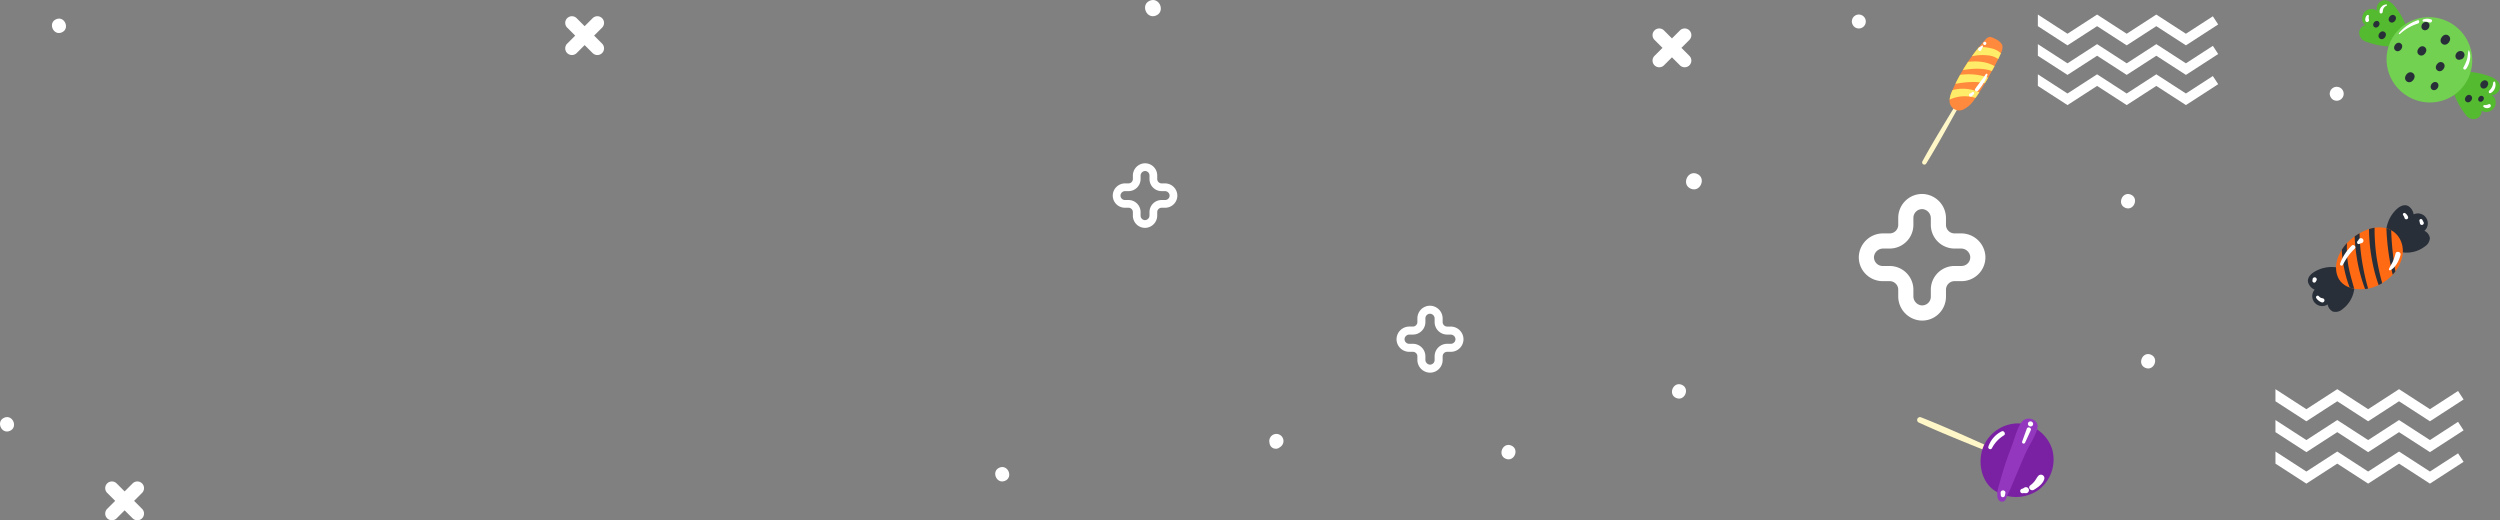 <svg xmlns="http://www.w3.org/2000/svg" width="1059.756" height="220.544" viewBox="0 0 1059.756 220.544">
  <rect x="0" y="0" width="1059.756" height="220.544" fill="#808080" stroke="none"/>
  <g id="Group_14492" data-name="Group 14492" transform="translate(455.27 -396.647)">
    <g id="Group_14426" data-name="Group 14426" transform="translate(509.305 561.617)">
      <g id="Group_14421" data-name="Group 14421" transform="translate(0 26.429)">
        <g id="Group_14420" data-name="Group 14420">
          <path id="Path_13692" data-name="Path 13692" d="M509.3,814.186v-5.132l13.1,8.485,13.1-8.485,13.088,8.485,13.1-8.485,13.1,8.485,11.919-7.722,2.347,3.607-14.266,9.236-13.1-8.474-13.1,8.474L535.5,814.186l-13.1,8.474Z" transform="translate(-509.305 -809.054)" fill="#fff"/>
        </g>
      </g>
      <g id="Group_14423" data-name="Group 14423" transform="translate(0 13.088)">
        <g id="Group_14422" data-name="Group 14422">
          <path id="Path_13693" data-name="Path 13693" d="M509.3,800.844v-5.132l13.1,8.485,13.1-8.485,13.088,8.485,13.1-8.485,13.1,8.485,11.919-7.733,2.347,3.617-14.266,9.236-13.1-8.474-13.1,8.474L535.5,800.844l-13.1,8.474Z" transform="translate(-509.305 -795.713)" fill="#fff"/>
        </g>
      </g>
      <g id="Group_14425" data-name="Group 14425">
        <g id="Group_14424" data-name="Group 14424">
          <path id="Path_13694" data-name="Path 13694" d="M509.3,787.756v-5.131l13.1,8.485,13.1-8.485,13.088,8.485,13.1-8.485,13.1,8.485,11.919-7.723,2.347,3.607-14.266,9.247-13.1-8.485-13.1,8.485L535.5,787.756l-13.1,8.485Z" transform="translate(-509.305 -782.625)" fill="#fff"/>
        </g>
      </g>
    </g>
    <g id="Group_14438" data-name="Group 14438" transform="translate(511.271 522.384) rotate(-39)">
      <g id="Group_14437" data-name="Group 14437" transform="translate(9.78)">
        <g id="Group_14427" data-name="Group 14427" transform="translate(0 0.892)">
          <path id="Path_13695" data-name="Path 13695" d="M484.6,440.553a.479.479,0,0,0-.082-.461,14.13,14.13,0,0,0-10.011-5.888c-1.649-.156-3.552.144-4.43,1.725a4.9,4.9,0,0,0,.163,4.281,4.206,4.206,0,0,0,.344,8.327,4.1,4.1,0,0,0-.2,3.714,4.292,4.292,0,0,0,3.609,1.789,12.673,12.673,0,0,0,9.455-3.493c.662-.631,1.554-1.368,1.572-2.324.016-.87-.1-1.766-.145-2.635Z" transform="translate(-466.78 -434.167)" fill="#282f39"/>
          <path id="Path_13696" data-name="Path 13696" d="M522.927,441.8a4.941,4.941,0,0,0,.447-4.191c-.755-1.683-2.658-2.119-4.346-2.061a14.133,14.133,0,0,0-10.347,5.275.48.48,0,0,0-.109.455q-.282,2.444-.565,4.888c-.1.889-.27,1.8-.311,2.692-.045.991.772,1.764,1.424,2.466a12.724,12.724,0,0,0,9.033,4.052,4.475,4.475,0,0,0,3.8-1.426,4,4,0,0,0,.13-3.859,4.206,4.206,0,0,0,.846-8.291Z" transform="translate(-466.78 -434.167)" fill="#282f39"/>
        </g>
        <path id="Path_13697" data-name="Path 13697" d="M510.472,439.468c-3.136-4.826-9.9-6.389-15.3-6.173-5.2.208-11.3,2.731-13.511,7.785-2.751,6.292,3.123,11.838,8.478,13.971,5.6,2.049,12.251,1.643,17.172-1.889C511.663,450.039,513.562,444.226,510.472,439.468Z" transform="translate(-466.78 -433.276)" fill="#ff6a12"/>
        <g id="Group_14428" data-name="Group 14428" transform="translate(15.555 0.044)">
          <path id="Path_13698" data-name="Path 13698" d="M493.328,433.464a19.373,19.373,0,0,0-3.53.838,46.219,46.219,0,0,0-3.395,5.334,51.976,51.976,0,0,0-4.068,9.2,12.294,12.294,0,0,0,1.173,1.591c1.434-3.21,2.715-6.486,4.463-9.563A42.756,42.756,0,0,1,493.328,433.464Z" transform="translate(-482.335 -433.32)" fill="#282f39"/>
          <path id="Path_13699" data-name="Path 13699" d="M500.089,433.593a24.57,24.57,0,0,0-2.475-.273,81.262,81.262,0,0,0-5.682,8.857,68.813,68.813,0,0,0-4.912,11.256c.368.237.742.462,1.119.67a99.711,99.711,0,0,1,5.456-10.885A81.194,81.194,0,0,1,500.089,433.593Z" transform="translate(-482.335 -433.32)" fill="#282f39"/>
          <path id="Path_13700" data-name="Path 13700" d="M506.5,435.783a16,16,0,0,0-2.186-1.052,73.273,73.273,0,0,0-6.738,10.045,68.635,68.635,0,0,0-5.031,10.986c.556.129,1.119.234,1.684.316a93.583,93.583,0,0,1,5.145-10.177A86.444,86.444,0,0,1,506.5,435.783Z" transform="translate(-482.335 -433.32)" fill="#282f39"/>
          <path id="Path_13701" data-name="Path 13701" d="M510.472,439.468c-.075-.114-.153-.225-.231-.335a100.88,100.88,0,0,0-10.293,16.947c.592-.088,1.181-.2,1.761-.349A128.344,128.344,0,0,1,511.3,441.04,9.625,9.625,0,0,0,510.472,439.468Z" transform="translate(-482.335 -433.32)" fill="#282f39"/>
        </g>
        <g id="Group_14436" data-name="Group 14436" transform="translate(1.72 2.078)">
          <g id="Group_14429" data-name="Group 14429" transform="translate(0 7.465)">
            <path id="Path_13702" data-name="Path 13702" d="M468.511,443.46a4.457,4.457,0,0,0,.633,2.749.891.891,0,1,0,1.432-1.038,2.291,2.291,0,0,1-.695-1.669.686.686,0,0,0-1.37-.042Z" transform="translate(-468.5 -442.82)" fill="#fff"/>
          </g>
          <g id="Group_14430" data-name="Group 14430" transform="translate(3.186 0.593)">
            <path id="Path_13703" data-name="Path 13703" d="M472.824,437.844c.081-.051.162-.1.244-.15l-.188.072c.06-.007.121-.012.181-.022a1.306,1.306,0,0,0,.344-.131.891.891,0,1,0-1.038-1.432,1.568,1.568,0,0,0-.329.418l.287-.27-.239.161a.833.833,0,0,0-.367.45.771.771,0,0,0,1.105.9Z" transform="translate(-471.686 -435.947)" fill="#fff"/>
          </g>
          <g id="Group_14431" data-name="Group 14431" transform="translate(50.392 3.362)">
            <path id="Path_13704" data-name="Path 13704" d="M519.257,439.292a3.4,3.4,0,0,1-.318,1.343.783.783,0,1,0,1.5.461,3.226,3.226,0,0,0,.03-1.93.616.616,0,0,0-1.208.126Z" transform="translate(-518.892 -438.716)" fill="#fff"/>
          </g>
          <g id="Group_14432" data-name="Group 14432" transform="translate(54.01 9.792)">
            <path id="Path_13705" data-name="Path 13705" d="M523.107,445.458c-.155.322-.309.641-.481.954a.824.824,0,1,0,1.488.681c.06-.361.139-.717.218-1.074a.688.688,0,0,0-.369-.813.671.671,0,0,0-.856.252Z" transform="translate(-522.51 -445.146)" fill="#fff"/>
          </g>
          <g id="Group_14433" data-name="Group 14433" transform="translate(16.738 0.233)">
            <path id="Path_13706" data-name="Path 13706" d="M486.189,439.539a25.3,25.3,0,0,1,8.272-2.169c1-.123.829-1.837-.187-1.782a19.967,19.967,0,0,0-8.706,2.81.65.65,0,0,0,.621,1.141Z" transform="translate(-485.238 -435.587)" fill="#fff"/>
          </g>
          <g id="Group_14434" data-name="Group 14434" transform="translate(28.152)">
            <path id="Path_13707" data-name="Path 13707" d="M497.144,437.071a5.08,5.08,0,0,1,1.029.309l-.435-.272.042.051a1.083,1.083,0,0,0,1.855-.7,1.119,1.119,0,0,0-.5-.943,1.089,1.089,0,0,0-1.306.129l-.045.048.45-.245a5.12,5.12,0,0,1-1.046.247.721.721,0,0,0-.041,1.38Z" transform="translate(-496.652 -435.354)" fill="#fff"/>
          </g>
          <g id="Group_14435" data-name="Group 14435" transform="translate(31.53 14.325)">
            <path id="Path_13708" data-name="Path 13708" d="M500.333,454c2.541.486,5.544-.864,7.518-2.376.984-.753-.259-2.5-1.285-1.773a23.5,23.5,0,0,1-3.064,1.939c-1.057.525-2.219.837-3.25,1.4-.308.168-.308.738.081.813Z" transform="translate(-500.03 -449.679)" fill="#fff"/>
          </g>
        </g>
      </g>
    </g>
    <g id="Group_14447" data-name="Group 14447" transform="translate(357.42 573.448)">
      <g id="Group_14439" data-name="Group 14439">
        <path id="Path_13709" data-name="Path 13709" d="M372.95,758.013c-14.491-6.17-29.267-11.616-43.594-18.186a1.208,1.208,0,0,1,.916-2.235c14.669,5.777,28.838,12.657,43.331,18.829a.861.861,0,0,1-.653,1.592Z" transform="translate(-328.642 -737.497)" fill="#fff7c7"/>
      </g>
      <path id="Path_13710" data-name="Path 13710" d="M376.8,741.334a15.858,15.858,0,0,1,8.97,9.47,16.15,16.15,0,0,1-5.524,17.448,16.588,16.588,0,0,1-19.313.046c-5.488-4.137-6.718-12.622-4.061-18.656a16.074,16.074,0,0,1,14.06-9.458A14.707,14.707,0,0,1,376.8,741.334Z" transform="translate(-328.642 -737.497)" fill="#7a20a3"/>
      <g id="Group_14440" data-name="Group 14440" transform="translate(33.942 0.651)">
        <path id="Path_13711" data-name="Path 13711" d="M364.931,773.332l-.091.006a1.872,1.872,0,0,1-1.926-1.1c-.931-2.3.336-5.58.964-7.832.79-2.832,1.611-5.657,2.574-8.435.922-2.66,1.975-5.271,2.9-7.926.982-2.8,1.859-6.236,3.718-8.592,2.1-2.663,7.351-1.006,6.546,2.686-.679,3.112-2.647,5.944-4.08,8.772-1.314,2.592-2.432,5.3-3.558,7.977-1.137,2.7-2.311,5.39-3.4,8.113-.547,1.365-1.225,2.64-1.848,3.966-.392.837-.617,2.278-1.8,2.362Z" transform="translate(-362.583 -738.148)" fill="#9338be"/>
      </g>
      <g id="Group_14441" data-name="Group 14441" transform="translate(43.677 29.706)">
        <path id="Path_13712" data-name="Path 13712" d="M373.147,767.878c.012,0,.291-.076.293-.07q-.312.158-.1.037l.119-.071.515-.311a1.343,1.343,0,0,1,1.266-.167,1.256,1.256,0,0,1,.74.85,1.286,1.286,0,0,1-1.381,1.61l-.659-.048-.141-.01q-.1-.006.012,0l-.391.094a.971.971,0,0,1-1.092-.822,1,1,0,0,1,.823-1.092Z" transform="translate(-372.319 -767.203)" fill="#fff"/>
      </g>
      <g id="Group_14442" data-name="Group 14442" transform="translate(47.487 24.409)">
        <path id="Path_13713" data-name="Path 13713" d="M376.63,766.407a8.954,8.954,0,0,0,1.859-1.819c.527-.694.9-1.5,1.486-2.144a1.472,1.472,0,0,1,2.513,1.452c-.6,1.952-2.709,3.45-4.391,4.431-1.3.758-2.757-.967-1.467-1.92Z" transform="translate(-376.129 -761.906)" fill="#fff"/>
      </g>
      <g id="Group_14443" data-name="Group 14443" transform="translate(30.131 5.971)">
        <path id="Path_13714" data-name="Path 13714" d="M358.829,750.007a11.232,11.232,0,0,1,5.619-6.442c.977-.508,1.927,1.1.974,1.685a13.6,13.6,0,0,0-5.057,5.387.831.831,0,0,1-1.536-.63Z" transform="translate(-358.773 -743.467)" fill="#fff"/>
      </g>
      <g id="Group_14444" data-name="Group 14444" transform="translate(35.37 31.069)">
        <path id="Path_13715" data-name="Path 13715" d="M364.1,770.722c-.028-.332-.055-.663-.082-.995a1.026,1.026,0,1,1,2.036-.02q-.108.5-.218,1a.888.888,0,0,1-.861.764.871.871,0,0,1-.875-.747Z" transform="translate(-364.012 -768.566)" fill="#fff"/>
      </g>
      <g id="Group_14445" data-name="Group 14445" transform="translate(44.456 4.375)">
        <path id="Path_13716" data-name="Path 13716" d="M373.144,747.873l1.977-5.455c.4-1.1,2.165-.374,1.676.688l-2.424,5.271a.665.665,0,0,1-1.229-.5Z" transform="translate(-373.097 -741.872)" fill="#fff"/>
      </g>
      <g id="Group_14446" data-name="Group 14446" transform="translate(46.931 1.806)">
        <path id="Path_13717" data-name="Path 13717" d="M375.664,739.972a1.118,1.118,0,0,1,2.067.848,1.118,1.118,0,0,1-2.067-.848Z" transform="translate(-375.573 -739.303)" fill="#fff"/>
      </g>
    </g>
    <g id="Group_14454" data-name="Group 14454" transform="translate(408.586 402.816)">
      <g id="Group_14449" data-name="Group 14449" transform="translate(0 25.332)">
        <g id="Group_14448" data-name="Group 14448">
          <path id="Path_13718" data-name="Path 13718" d="M21.3,536.477v-4.919l12.554,8.133,12.554-8.133,12.544,8.133,12.554-8.133,12.554,8.133,11.424-7.4,2.25,3.457L84.066,544.6l-12.554-8.123L58.958,544.6l-12.544-8.123L33.859,544.6Z" transform="translate(-21.305 -531.558)" fill="#fff"/>
        </g>
      </g>
      <g id="Group_14451" data-name="Group 14451" transform="translate(0 12.545)">
        <g id="Group_14450" data-name="Group 14450">
          <path id="Path_13719" data-name="Path 13719" d="M21.3,523.689V518.77L33.859,526.9l12.554-8.132L58.958,526.9l12.554-8.132L84.066,526.9l11.424-7.412,2.25,3.467-13.674,8.853-12.554-8.123-12.554,8.123-12.544-8.123-12.554,8.123Z" transform="translate(-21.305 -518.77)" fill="#fff"/>
        </g>
      </g>
      <g id="Group_14453" data-name="Group 14453">
        <g id="Group_14452" data-name="Group 14452">
          <path id="Path_13720" data-name="Path 13720" d="M21.3,511.144v-4.918l12.554,8.133,12.554-8.133,12.544,8.133,12.554-8.133,12.554,8.133,11.424-7.4,2.25,3.457-13.674,8.863-12.554-8.133-12.554,8.133-12.544-8.133-12.554,8.133Z" transform="translate(-21.305 -506.226)" fill="#fff"/>
        </g>
      </g>
    </g>
    <path id="Path_13721" data-name="Path 13721" d="M211,464.189l-3.386,3.386-3.386-3.386a2.834,2.834,0,0,0-4.01,0h0a2.835,2.835,0,0,0,0,4.009l3.386,3.386-3.386,3.386a2.836,2.836,0,0,0,0,4.01h0a2.836,2.836,0,0,0,4.01,0l3.386-3.387L211,478.98a2.835,2.835,0,0,0,4.009,0h0a2.834,2.834,0,0,0,0-4.01l-3.386-3.386,3.386-3.386a2.833,2.833,0,0,0,0-4.009h0A2.833,2.833,0,0,0,211,464.189Z" transform="translate(45.862 -54.647)" fill="#fff"/>
    <path id="Path_14902" data-name="Path 14902" d="M204.228,464.189l3.386,3.386L211,464.189a2.834,2.834,0,0,1,4.01,0h0a2.835,2.835,0,0,1,0,4.009l-3.386,3.386,3.386,3.386a2.836,2.836,0,0,1,0,4.01h0a2.836,2.836,0,0,1-4.01,0l-3.386-3.387-3.386,3.387a2.835,2.835,0,0,1-4.009,0h0a2.834,2.834,0,0,1,0-4.01l3.386-3.386-3.386-3.386a2.833,2.833,0,0,1,0-4.009h0A2.833,2.833,0,0,1,204.228,464.189Z" transform="translate(-415.055 -59.832)" fill="#fff"/>
    <path id="Path_14908" data-name="Path 14908" d="M204.228,464.189l3.386,3.386L211,464.189a2.834,2.834,0,0,1,4.01,0h0a2.835,2.835,0,0,1,0,4.009l-3.386,3.386,3.386,3.386a2.836,2.836,0,0,1,0,4.01h0a2.836,2.836,0,0,1-4.01,0l-3.386-3.387-3.386,3.387a2.835,2.835,0,0,1-4.009,0h0a2.834,2.834,0,0,1,0-4.01l3.386-3.386-3.386-3.386a2.833,2.833,0,0,1,0-4.009h0A2.833,2.833,0,0,1,204.228,464.189Z" transform="translate(-610.055 137.381)" fill="#fff"/>
    <g id="Group_14456" data-name="Group 14456" transform="translate(332.684 478.875)">
      <g id="Group_14455" data-name="Group 14455">
        <path id="Path_13722" data-name="Path 13722" d="M253.488,664.159q-.338,0-.679-.022a10.263,10.263,0,0,1-9.452-10.333V651.07a3.628,3.628,0,0,0-3.624-3.624h-2.97a10.151,10.151,0,0,1-7.382-3.2,10.037,10.037,0,0,1-2.716-7.587A10.265,10.265,0,0,1,237,627.209h2.733a3.629,3.629,0,0,0,3.624-3.625v-2.97a10.154,10.154,0,0,1,3.2-7.383,10.03,10.03,0,0,1,7.585-2.714,10.264,10.264,0,0,1,9.453,10.334v2.733a3.629,3.629,0,0,0,3.624,3.625h2.734a10.264,10.264,0,0,1,10.333,9.45,10.037,10.037,0,0,1-2.715,7.588,10.153,10.153,0,0,1-7.382,3.2h-2.97a3.628,3.628,0,0,0-3.624,3.624v2.97a10.154,10.154,0,0,1-3.2,7.383A10.017,10.017,0,0,1,253.488,664.159ZM237,633.633a3.877,3.877,0,0,0-3.923,3.443,3.694,3.694,0,0,0,3.686,3.945h2.97a10.06,10.06,0,0,1,10.049,10.049V653.8a3.876,3.876,0,0,0,3.443,3.922,3.725,3.725,0,0,0,2.777-.99,3.662,3.662,0,0,0,1.168-2.7v-2.97a10.06,10.06,0,0,1,10.049-10.049h2.97a3.694,3.694,0,0,0,3.685-3.946,3.875,3.875,0,0,0-3.921-3.442h-2.734a10.06,10.06,0,0,1-10.049-10.049v-2.733a3.877,3.877,0,0,0-3.442-3.923,3.694,3.694,0,0,0-3.946,3.686v2.97a10.06,10.06,0,0,1-10.049,10.049Z" transform="translate(-226.643 -610.494)" fill="#fff"/>
      </g>
    </g>
    <g id="Group_14458" data-name="Group 14458" transform="translate(136.729 526.244)">
      <g id="Group_14457" data-name="Group 14457">
        <path id="Path_13723" data-name="Path 13723" d="M21.311,721.3c-.119,0-.239,0-.359-.012a5.426,5.426,0,0,1-5-5.463v-1.445a1.918,1.918,0,0,0-1.916-1.917h-1.57a5.367,5.367,0,0,1-3.9-1.691,5.31,5.31,0,0,1-1.436-4.011,5.428,5.428,0,0,1,5.464-5h1.445a1.918,1.918,0,0,0,1.916-1.917v-1.57a5.372,5.372,0,0,1,1.692-3.9,5.3,5.3,0,0,1,4.011-1.434,5.426,5.426,0,0,1,5,5.463v1.445a1.919,1.919,0,0,0,1.916,1.917h1.445a5.427,5.427,0,0,1,5.464,5,5.307,5.307,0,0,1-1.436,4.012,5.367,5.367,0,0,1-3.9,1.691h-1.57a1.919,1.919,0,0,0-1.916,1.917v1.57a5.372,5.372,0,0,1-1.692,3.9A5.3,5.3,0,0,1,21.311,721.3Zm-8.718-16.139a2.048,2.048,0,0,0-2.073,1.82,1.953,1.953,0,0,0,1.948,2.086h1.57a5.318,5.318,0,0,1,5.313,5.313v1.445a2.05,2.05,0,0,0,1.821,2.074,1.967,1.967,0,0,0,1.468-.524,1.934,1.934,0,0,0,.618-1.425v-1.57a5.318,5.318,0,0,1,5.313-5.313h1.57a1.955,1.955,0,0,0,1.949-2.087,2.049,2.049,0,0,0-2.074-1.819H28.571a5.319,5.319,0,0,1-5.313-5.314V698.4a2.05,2.05,0,0,0-1.82-2.074,1.955,1.955,0,0,0-2.087,1.949v1.57a5.319,5.319,0,0,1-5.313,5.314Z" transform="translate(-7.118 -692.928)" fill="#fff"/>
      </g>
    </g>
    <g id="Group_14708" data-name="Group 14708" transform="translate(16.431 465.865)">
      <g id="Group_14457-2" data-name="Group 14457" transform="translate(0)">
        <path id="Path_13723-2" data-name="Path 13723" d="M20.8,720.3c.115,0,.231,0,.346-.011a5.236,5.236,0,0,0,4.822-5.271v-1.394a1.851,1.851,0,0,1,1.849-1.849h1.515a5.178,5.178,0,0,0,3.766-1.631,5.123,5.123,0,0,0,1.385-3.87,5.237,5.237,0,0,0-5.272-4.821H27.816a1.851,1.851,0,0,1-1.849-1.85V698.09a5.183,5.183,0,0,0-1.632-3.767,5.118,5.118,0,0,0-3.87-1.383,5.235,5.235,0,0,0-4.822,5.271V699.6a1.851,1.851,0,0,1-1.849,1.85H12.4a5.236,5.236,0,0,0-5.272,4.82,5.12,5.12,0,0,0,1.385,3.871,5.178,5.178,0,0,0,3.766,1.631h1.515a1.851,1.851,0,0,1,1.849,1.849v1.515a5.183,5.183,0,0,0,1.632,3.767A5.108,5.108,0,0,0,20.8,720.3Zm8.411-15.571a1.976,1.976,0,0,1,2,1.756,1.884,1.884,0,0,1-1.879,2.013H27.816a5.131,5.131,0,0,0-5.126,5.126v1.394a1.978,1.978,0,0,1-1.757,2,1.9,1.9,0,0,1-1.416-.506,1.866,1.866,0,0,1-.6-1.375v-1.515a5.131,5.131,0,0,0-5.126-5.126H12.28a1.886,1.886,0,0,1-1.88-2.014,1.977,1.977,0,0,1,2-1.755h1.394a5.132,5.132,0,0,0,5.126-5.127V698.21a1.978,1.978,0,0,1,1.756-2,1.886,1.886,0,0,1,2.014,1.88V699.6a5.132,5.132,0,0,0,5.126,5.127Z" transform="translate(-7.118 -692.928)" fill="#fff"/>
      </g>
    </g>
    <path id="Path_13724" data-name="Path 13724" d="M200.711,587.782c-4.054-1.7-6.707,4.594-2.647,6.3S204.771,589.488,200.711,587.782Z" transform="translate(63.394 -117.442)" fill="#fff"/>
    <path id="Path_14906" data-name="Path 14906" d="M198.064,587.782c4.054-1.7,6.707,4.594,2.647,6.3S194,589.488,198.064,587.782Z" transform="translate(-165.921 -190.845)" fill="#fff"/>
    <path id="Path_13725" data-name="Path 13725" d="M375.021,411.559a3.221,3.221,0,0,0-.642.6,2.248,2.248,0,0,0-.505,1.066,2.2,2.2,0,0,0-.1,1.149,3.313,3.313,0,0,0,1.1,1.937,2.986,2.986,0,0,0,1.449.608,2.955,2.955,0,0,0,2.743-4.706A2.977,2.977,0,0,0,375.021,411.559Z" transform="translate(-44.014 -8.226)" fill="#fff"/>
    <path id="Path_13726" data-name="Path 13726" d="M343.469,813.426a3.171,3.171,0,0,0-.642.6,2.234,2.234,0,0,0-.505,1.066,2.2,2.2,0,0,0-.1,1.149,3.3,3.3,0,0,0,1.1,1.936,2.97,2.97,0,0,0,1.449.609,2.956,2.956,0,0,0,2.743-4.707A2.978,2.978,0,0,0,343.469,813.426Z" transform="translate(190.119 -379.46)" fill="#fff"/>
    <path id="Path_13727" data-name="Path 13727" d="M145.958,647.952a3.032,3.032,0,0,0-2.971.368,3.009,3.009,0,0,0-1.175,2.8c.007.1.047.193.064.29a2.714,2.714,0,0,0,.352,1.226,2.56,2.56,0,0,0,1.275,1.16,3.183,3.183,0,0,0,1.39.187,2.455,2.455,0,0,0,1.281-.56,2.923,2.923,0,0,0,.425-.292,3.009,3.009,0,0,0,1.175-2.8A3.031,3.031,0,0,0,145.958,647.952Z" transform="translate(-59 -67.129)" fill="#fff"/>
    <path id="Path_13728" data-name="Path 13728" d="M257.633,737.593c-3.608-1.516-5.97,4.088-2.356,5.606S261.246,739.111,257.633,737.593Z" transform="translate(0 -177.84)" fill="#fff"/>
    <path id="Path_14907" data-name="Path 14907" d="M255.277,737.593c3.608-1.516,5.97,4.088,2.356,5.606S251.664,739.111,255.277,737.593Z" transform="translate(-286.874 -142.718)" fill="#fff"/>
    <path id="Path_13729" data-name="Path 13729" d="M430.505,765.762c-3.608-1.515-5.97,4.089-2.356,5.607S434.118,767.281,430.505,765.762Z" transform="translate(26 -218.779)" fill="#fff"/>
    <path id="Path_14903" data-name="Path 14903" d="M428.149,765.762c3.608-1.515,5.97,4.089,2.356,5.607S424.536,767.281,428.149,765.762Z" transform="translate(-881.618 -192.057)" fill="#fff"/>
    <path id="Path_13731" data-name="Path 13731" d="M427.525,428.7c-3.607-1.516-5.969,4.088-2.355,5.607S431.139,430.215,427.525,428.7Z" transform="translate(20.456 50.435)" fill="#fff"/>
    <path id="Path_14904" data-name="Path 14904" d="M425.17,428.7c3.607-1.516,5.969,4.088,2.355,5.607S421.556,430.215,425.17,428.7Z" transform="translate(-856.618 -23.914)" fill="#fff"/>
    <path id="Path_13732" data-name="Path 13732" d="M185.356,806.515c-3.608-1.516-5.97,4.089-2.356,5.607S188.969,808.033,185.356,806.515Z" transform="translate(0 -221.008)" fill="#fff"/>
    <g id="Group_14483" data-name="Group 14483" transform="translate(544.798 396.69)">
      <g id="Group_14466" data-name="Group 14466" transform="translate(0 0.058)">
        <path id="Path_13733" data-name="Path 13733" d="M313.977,417.681c-1.383-1.714-3.5-3.371-5.686-2.409a3.68,3.68,0,0,0-1.94,4.333c-1.318-1.424-4-1.169-5.377.512s-1.152,4.4.463,5.462a3.368,3.368,0,0,0-2.638,3.345,3.968,3.968,0,0,0,2.307,3.378,32.593,32.593,0,0,0,12.383,2.332l5.612-7.647A31.115,31.115,0,0,0,313.977,417.681Z" transform="translate(-298.798 -414.988)" fill="#54ba2f"/>
        <path id="Path_13734" data-name="Path 13734" d="M354.459,447.386c2.05.805,4.267,2.33,4,4.7a3.681,3.681,0,0,1-3.552,3.151c1.754.83,2.314,3.46,1.125,5.283s-3.851,2.419-5.35,1.2a3.368,3.368,0,0,1-2.4,3.52,3.971,3.971,0,0,1-3.916-1.188,32.628,32.628,0,0,1-5.94-11.112l5.612-7.647A31.074,31.074,0,0,1,354.459,447.386Z" transform="translate(-298.798 -414.988)" fill="#54ba2f"/>
        <g id="Group_14465" data-name="Group 14465" transform="translate(5.905 6.215)">
          <g id="Group_14459" data-name="Group 14459" transform="translate(38.922 33.9)">
            <path id="Path_13735" data-name="Path 13735" d="M344.174,458.018c1.512,1.109,3.458-1.537,1.943-2.648s-3.458,1.536-1.943,2.648Z" transform="translate(-343.626 -455.104)" fill="#282f39"/>
          </g>
          <g id="Group_14460" data-name="Group 14460" transform="translate(45.435 27.719)">
            <path id="Path_13736" data-name="Path 13736" d="M351,449.335l-.176.171a1.967,1.967,0,0,0-.547.745,1.8,1.8,0,0,0-.134.853,1.423,1.423,0,0,0,1.759,1.291,1.8,1.8,0,0,0,.773-.384,1.959,1.959,0,0,0,.547-.745l.111-.22.117-.415a1.243,1.243,0,0,0-.031-.611.739.739,0,0,0-.139-.371,1.025,1.025,0,0,0-.379-.459,1.622,1.622,0,0,0-.747-.262,1.193,1.193,0,0,0-.6.1,1.332,1.332,0,0,0-.557.3Z" transform="translate(-350.139 -448.923)" fill="#282f39"/>
          </g>
          <g id="Group_14461" data-name="Group 14461" transform="translate(44.513 34.29)">
            <path id="Path_13737" data-name="Path 13737" d="M349.657,457.834c1.215.891,2.777-1.233,1.56-2.126s-2.776,1.234-1.56,2.126Z" transform="translate(-349.217 -455.494)" fill="#282f39"/>
          </g>
          <g id="Group_14462" data-name="Group 14462" transform="translate(0 2.534)">
            <path id="Path_13738" data-name="Path 13738" d="M305.2,426.354c1.357,1,3.1-1.379,1.744-2.377s-3.1,1.379-1.744,2.377Z" transform="translate(-304.704 -423.738)" fill="#282f39"/>
          </g>
          <g id="Group_14463" data-name="Group 14463" transform="translate(6.573)">
            <path id="Path_13739" data-name="Path 13739" d="M311.841,424.2c1.556,1.142,3.559-1.581,2-2.725s-3.559,1.581-2,2.725Z" transform="translate(-311.277 -421.204)" fill="#282f39"/>
          </g>
          <g id="Group_14464" data-name="Group 14464" transform="translate(2.259 6.977)">
            <path id="Path_13740" data-name="Path 13740" d="M307.535,431.222c1.578,1.158,3.609-1.6,2.028-2.763s-3.609,1.6-2.028,2.763Z" transform="translate(-306.963 -428.181)" fill="#282f39"/>
          </g>
        </g>
      </g>
      <ellipse id="Ellipse_80" data-name="Ellipse 80" cx="18.005" cy="18.25" rx="18.005" ry="18.25" transform="translate(4.397 29.033) rotate(-53.733)" fill="#72d150"/>
      <g id="Group_14475" data-name="Group 14475" transform="translate(14.79 9.246)">
        <g id="Group_14467" data-name="Group 14467" transform="translate(11.601)">
          <path id="Path_13741" data-name="Path 13741" d="M328.409,426.5l.027-.093.123-.436a1.3,1.3,0,0,0-.033-.641.762.762,0,0,0-.145-.389,1.063,1.063,0,0,0-.4-.482,1.685,1.685,0,0,0-.784-.275,1.254,1.254,0,0,0-.626.107,1.39,1.39,0,0,0-.584.319l-.082.055a2.055,2.055,0,0,0-.57.777,1.87,1.87,0,0,0-.139.889,1.484,1.484,0,0,0,1.834,1.347,1.87,1.87,0,0,0,.807-.4,2.058,2.058,0,0,0,.571-.778Z" transform="translate(-325.19 -424.177)" fill="#282f39"/>
        </g>
        <g id="Group_14468" data-name="Group 14468" transform="translate(9.876 10.306)">
          <path id="Path_13742" data-name="Path 13742" d="M324.149,438.121c1.888,1.385,4.316-1.918,2.425-3.3s-4.316,1.917-2.425,3.3Z" transform="translate(-323.464 -434.484)" fill="#282f39"/>
        </g>
        <g id="Group_14469" data-name="Group 14469" transform="translate(19.7 5.421)">
          <path id="Path_13743" data-name="Path 13743" d="M334.021,433.491c2.02,1.482,4.618-2.052,2.6-3.537s-4.619,2.052-2.6,3.537Z" transform="translate(-333.288 -429.598)" fill="#282f39"/>
        </g>
        <g id="Group_14470" data-name="Group 14470" transform="translate(0 8.82)">
          <path id="Path_13744" data-name="Path 13744" d="M314.213,436.316c1.722,1.263,3.937-1.749,2.213-3.015s-3.938,1.749-2.213,3.015Z" transform="translate(-313.589 -432.997)" fill="#282f39"/>
        </g>
        <g id="Group_14471" data-name="Group 14471" transform="translate(4.646 21.333)">
          <path id="Path_13745" data-name="Path 13745" d="M318.967,449.4c2.02,1.482,4.618-2.052,2.6-3.537s-4.618,2.052-2.6,3.537Z" transform="translate(-318.235 -445.51)" fill="#282f39"/>
        </g>
        <g id="Group_14472" data-name="Group 14472" transform="translate(17.69 17.002)">
          <path id="Path_13746" data-name="Path 13746" d="M331.951,444.752c1.854,1.361,4.24-1.884,2.382-3.247s-4.24,1.884-2.382,3.247Z" transform="translate(-331.278 -441.179)" fill="#282f39"/>
        </g>
        <g id="Group_14473" data-name="Group 14473" transform="translate(26.017 12.333)">
          <path id="Path_13747" data-name="Path 13747" d="M342.81,436.861a1.332,1.332,0,0,0-.51-.262,1.925,1.925,0,0,0-.976-.044,2.6,2.6,0,0,0-.483.164c-.077.047-.153.1-.228.148a1.581,1.581,0,0,0-.551.505c-.019.023-.036.045-.053.069a2.492,2.492,0,0,0-.381.921,1.776,1.776,0,0,0,.082.887,1.134,1.134,0,0,0,.364.541,1.118,1.118,0,0,0,.55.362,1.62,1.62,0,0,0,.87.046,3.956,3.956,0,0,0,.508-.183l-.438.154a2.877,2.877,0,0,0,.479-.17,4.809,4.809,0,0,0,.444-.289l-.4.265a.558.558,0,0,1,.078-.038l-.436.153a.261.261,0,0,1,.055-.013l-.444.037a.312.312,0,0,1,.081,0l-.427-.082.027.007a1.741,1.741,0,0,0,1.291-.1l.394-.258a1.582,1.582,0,0,0,.459-.576,1.008,1.008,0,0,0,.185-.442,1.4,1.4,0,0,0,.079-.679c-.032-.143-.065-.286-.1-.429a1.5,1.5,0,0,0-.517-.693Z" transform="translate(-339.606 -436.51)" fill="#282f39"/>
        </g>
        <g id="Group_14474" data-name="Group 14474" transform="translate(15.496 25.477)">
          <path id="Path_13748" data-name="Path 13748" d="M331.593,452.706a2.06,2.06,0,0,0,.776-1.363,1.411,1.411,0,0,0-2.074-1.522,2.065,2.065,0,0,0-1.067,1.15l-.119.42a1.254,1.254,0,0,0,.032.62.736.736,0,0,0,.14.376,1.038,1.038,0,0,0,.385.466,1.654,1.654,0,0,0,.758.266,1.762,1.762,0,0,0,1.169-.413Z" transform="translate(-329.085 -449.654)" fill="#282f39"/>
        </g>
      </g>
      <g id="Group_14476" data-name="Group 14476" transform="translate(8.597 1.837)">
        <path id="Path_13749" data-name="Path 13749" d="M310.372,416.769a2.755,2.755,0,0,0-2.108,1.006,2.59,2.59,0,0,0-.761,2.473c.268.619,1.094.393,1.26-.271a5.325,5.325,0,0,1,.361-1.57,2.693,2.693,0,0,1,1.3-1.1c.268-.115.215-.533-.05-.541Z" transform="translate(-307.395 -416.768)" fill="#fff"/>
      </g>
      <g id="Group_14477" data-name="Group 14477" transform="translate(2.573 6.284)">
        <path id="Path_13750" data-name="Path 13750" d="M302.142,421.324a2.018,2.018,0,0,0-.68,1.226,1.786,1.786,0,0,0,.124,1.448.808.808,0,0,0,1.375-.485c.047-.407-.135-.668-.139-1.031,0-.3.09-.591.074-.888-.021-.406-.457-.47-.754-.27Z" transform="translate(-301.372 -421.214)" fill="#fff"/>
      </g>
      <g id="Group_14478" data-name="Group 14478" transform="translate(16.8 8.522)">
        <path id="Path_13751" data-name="Path 13751" d="M316.068,429.289a20.947,20.947,0,0,1,7.6-4.418c.838-.29.743-1.656-.129-1.382a17.682,17.682,0,0,0-7.863,5.406.279.279,0,0,0,.395.394Z" transform="translate(-315.598 -423.453)" fill="#fff"/>
      </g>
      <g id="Group_14479" data-name="Group 14479" transform="translate(26.864 7.904)">
        <path id="Path_13752" data-name="Path 13752" d="M326.032,424.032a6.58,6.58,0,0,1,1.475.092,9.309,9.309,0,0,0,1.42.319c.61.018,1.081-.913.526-1.255a4.794,4.794,0,0,0-3.39-.086c-.489.12-.566.951-.031.93Z" transform="translate(-325.662 -422.835)" fill="#fff"/>
      </g>
      <g id="Group_14480" data-name="Group 14480" transform="translate(44.111 21.336)">
        <path id="Path_13753" data-name="Path 13753" d="M345.082,436.42c-.229,1.166-.241,2.328-.546,3.495a20.161,20.161,0,0,1-1.55,3.556c-.363.759.658,1.243,1.147.6,1.511-1.99,2.321-5.626,1.257-7.716a.164.164,0,0,0-.308.066Z" transform="translate(-342.91 -436.267)" fill="#fff"/>
      </g>
      <g id="Group_14481" data-name="Group 14481" transform="translate(54.928 34.531)">
        <path id="Path_13754" data-name="Path 13754" d="M355.571,450.017a4.8,4.8,0,0,1-1.611,3.254c-.5.531-.15,1.4.576,1.069a3.973,3.973,0,0,0,1.888-4.622c-.167-.507-.843-.183-.853.3Z" transform="translate(-353.726 -449.462)" fill="#fff"/>
      </g>
      <g id="Group_14482" data-name="Group 14482" transform="translate(52.606 44.076)">
        <path id="Path_13755" data-name="Path 13755" d="M351.542,460.234a2.263,2.263,0,0,0,2.739.109c.628-.433.213-1.53-.487-1.307-.335.106-.645.263-.985.34a2.637,2.637,0,0,1-.926.045c-.439-.065-.629.576-.341.813Z" transform="translate(-351.405 -459.006)" fill="#fff"/>
      </g>
    </g>
    <g id="Group_14491" data-name="Group 14491" transform="translate(359.517 412.271)">
      <g id="Group_14484" data-name="Group 14484" transform="translate(0 21.029)">
        <path id="Path_13756" data-name="Path 13756" d="M44.271,458.291c-6.106,10.521-11.684,21.33-18.081,31.688a.933.933,0,0,1-1.626-.915c5.822-10.7,12.441-20.9,18.549-31.425a.665.665,0,0,1,1.158.652Z" transform="translate(-24.439 -457.314)" fill="#fff7c7"/>
      </g>
      <path id="Path_13757" data-name="Path 13757" d="M51.3,437.456a2.8,2.8,0,0,1,1.971-1.171c1.8.477,4.8,1.954,5.209,3.767a4.855,4.855,0,0,1-.506,2.846,80.814,80.814,0,0,1-4.442,8.706,107.068,107.068,0,0,1-7.027,11.367,11.522,11.522,0,0,1-4.162,3.87,4.085,4.085,0,0,1-6.212-4.216,12.09,12.09,0,0,1,1.077-3.483A77.765,77.765,0,0,1,51.3,437.456Z" transform="translate(-24.439 -436.284)" fill="#ff893d"/>
      <g id="Group_14485" data-name="Group 14485" transform="translate(11.674 4.302)">
        <path id="Path_13758" data-name="Path 13758" d="M52.342,444.139a19.689,19.689,0,0,0-6.813.393q1.455-2.013,3.035-3.929a19.286,19.286,0,0,1,5.318.566,8.972,8.972,0,0,1,3.956,2.047q-.536,1.264-1.143,2.5A8.566,8.566,0,0,0,52.342,444.139Z" transform="translate(-36.113 -440.587)" fill="#ffec69"/>
        <path id="Path_13759" data-name="Path 13759" d="M43.9,446.877c3.856-.479,8.079-.1,11.247,1.82q-.561,1.031-1.136,2.054c-3.793-1.371-8.336-1.038-12.293-.421Q42.762,448.575,43.9,446.877Z" transform="translate(-36.113 -440.587)" fill="#ffec69"/>
        <path id="Path_13760" data-name="Path 13760" d="M36.113,462.9c.005-.091.009-.182.018-.273a12.09,12.09,0,0,1,1.077-3.483c.046-.106.094-.211.141-.317a21.106,21.106,0,0,1,2.5-.456,17.085,17.085,0,0,1,8.857,1.413q-.786,1.21-1.622,2.388a15.245,15.245,0,0,0-6.783-.548A14.533,14.533,0,0,0,36.113,462.9Z" transform="translate(-36.113 -440.587)" fill="#ffec69"/>
        <path id="Path_13761" data-name="Path 13761" d="M38.588,456.2l-.033.007q.938-1.939,1.986-3.822a25.814,25.814,0,0,1,4.435-.215,22.227,22.227,0,0,1,7.437,1.419q-.658,1.164-1.332,2.32a24.667,24.667,0,0,0-6.233-.457A42.908,42.908,0,0,0,38.588,456.2Z" transform="translate(-36.113 -440.587)" fill="#ffec69"/>
      </g>
      <g id="Group_14490" data-name="Group 14490" transform="translate(19.88 2.063)">
        <g id="Group_14486" data-name="Group 14486" transform="translate(2.497 13.562)">
          <path id="Path_13762" data-name="Path 13762" d="M52.123,452.53a22.8,22.8,0,0,1-4.038,6.663c-.555.578-1.623-.177-1.152-.871,1.432-2.113,3.115-4.022,4.458-6.2a.42.42,0,0,1,.732.412Z" transform="translate(-46.816 -451.909)" fill="#fff"/>
        </g>
        <g id="Group_14487" data-name="Group 14487" transform="translate(0 21.279)">
          <path id="Path_13763" data-name="Path 13763" d="M46.436,460.459a7.446,7.446,0,0,1-.555.635c-.08.087-.156.178-.244.258a1,1,0,0,1-.645.249.665.665,0,0,1-.479-1.123,1.241,1.241,0,0,1,.414-.268,2.578,2.578,0,0,0,.277-.064.941.941,0,0,0,.256-.236.577.577,0,0,1,.762-.213.562.562,0,0,1,.214.762Z" transform="translate(-44.319 -459.626)" fill="#fff"/>
        </g>
        <g id="Group_14488" data-name="Group 14488" transform="translate(3.857 1.612)">
          <path id="Path_13764" data-name="Path 13764" d="M50.22,440.146c.1.249-.109.533-.218.753a4.848,4.848,0,0,0-.431.842.71.71,0,1,1-1.05-.786c.235-.163,1.442-1.474,1.7-.809Z" transform="translate(-48.176 -439.959)" fill="#fff"/>
        </g>
        <g id="Group_14489" data-name="Group 14489" transform="translate(5.993)">
          <path id="Path_13765" data-name="Path 13765" d="M50.659,439.661a.7.7,0,0,1,.686-1.219.7.7,0,0,1-.686,1.219Z" transform="translate(-50.312 -438.347)" fill="#fff"/>
        </g>
      </g>
    </g>
  </g>
</svg>
